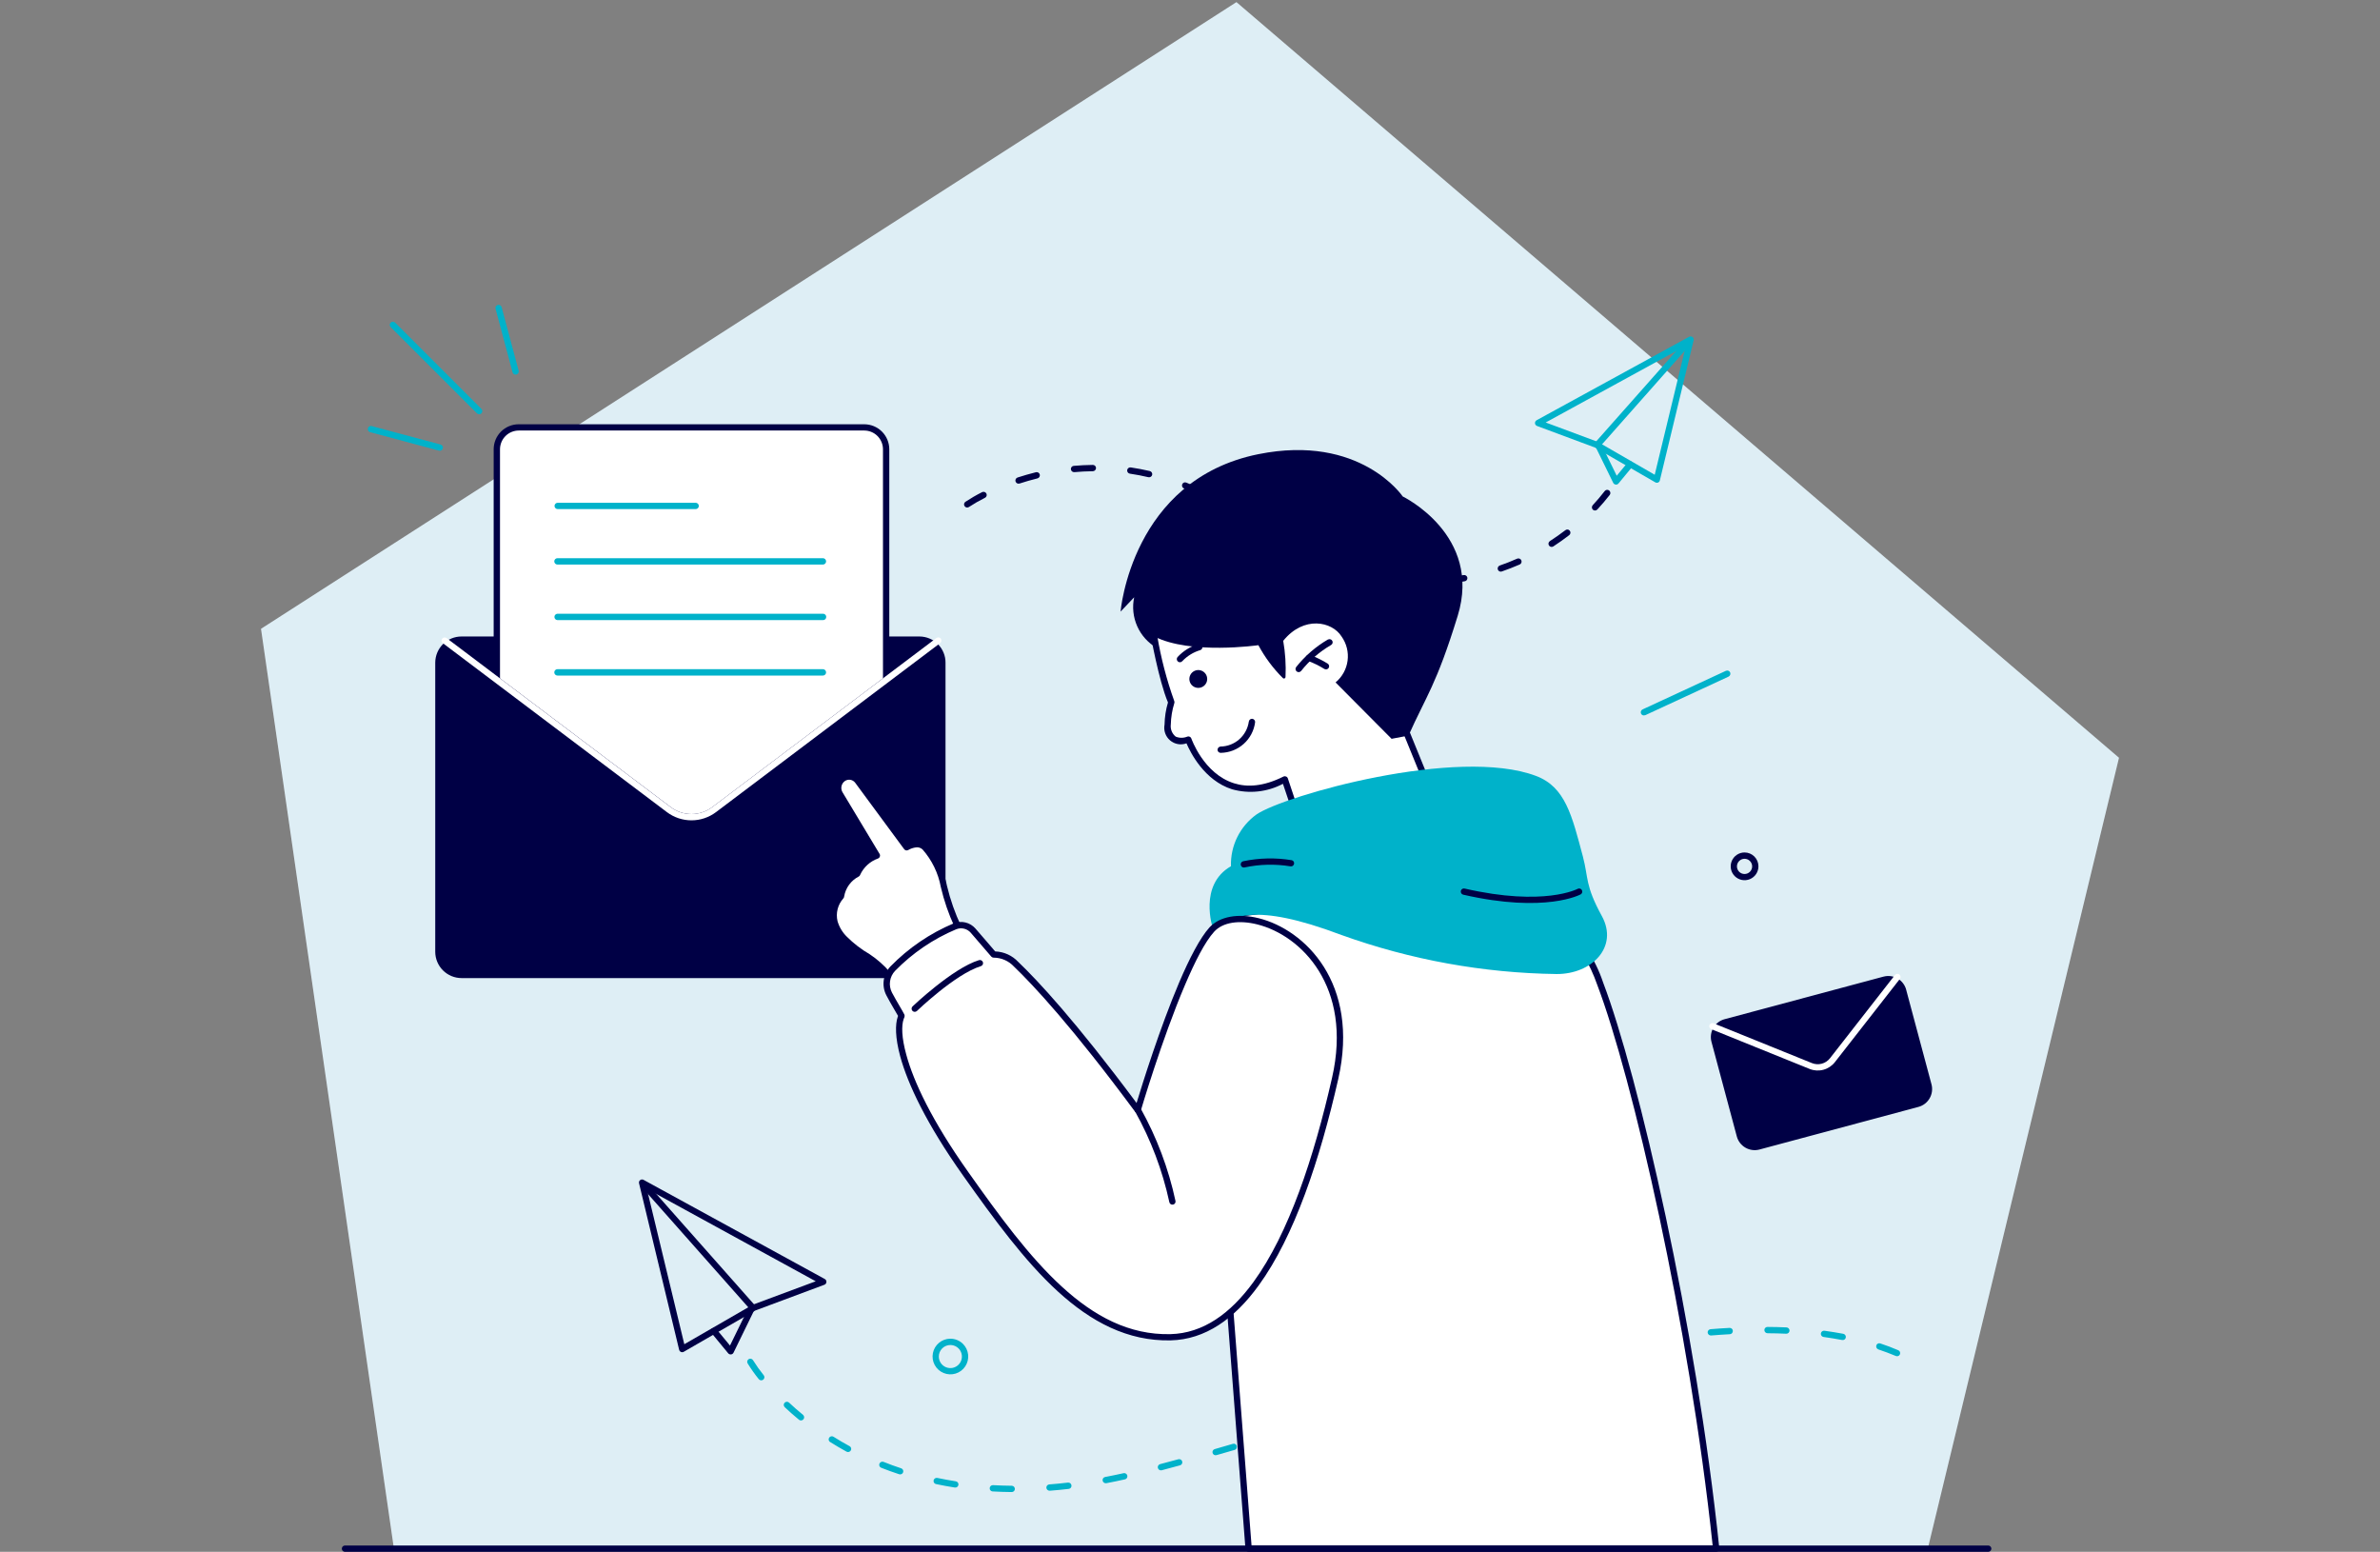 <svg width="339" height="221" viewBox="0 0 339 221" fill="none" xmlns="http://www.w3.org/2000/svg">
<rect x="0" y="0" width="339" height="221" fill="#808080" stroke="none"/>
<g clip-path="url(#clip0_3_4438)">
<path d="M176.116 0.303L37.178 89.552L56.107 220.552H274.587L301.822 107.919L176.116 0.303Z" fill="#F6F5FA"/>
<path opacity="0.1" d="M176.116 0.303L37.178 89.551L56.108 220.551H274.587L301.822 107.918L176.116 0.303Z" fill="#00B2CA"/>
<path fill-rule="evenodd" clip-rule="evenodd" d="M134.678 94.387C134.681 93.898 134.587 93.414 134.403 92.962C134.218 92.509 133.947 92.097 133.603 91.75C133.259 91.402 132.851 91.126 132.4 90.936C131.95 90.747 131.467 90.648 130.978 90.645H65.744C65.253 90.643 64.767 90.738 64.313 90.924C63.859 91.111 63.446 91.385 63.098 91.73C62.749 92.076 62.473 92.487 62.283 92.94C62.094 93.393 61.996 93.878 61.994 94.369V135.552C61.997 136.545 62.393 137.496 63.096 138.198C63.799 138.899 64.751 139.293 65.744 139.294H130.936C131.427 139.295 131.913 139.198 132.366 139.011C132.82 138.824 133.232 138.549 133.579 138.203C133.926 137.856 134.202 137.445 134.39 136.991C134.578 136.538 134.675 136.053 134.676 135.562V94.387H134.678Z" fill="#000045"/>
<path fill-rule="evenodd" clip-rule="evenodd" d="M126.214 63.982C126.214 63.574 126.134 63.17 125.978 62.793C125.822 62.416 125.593 62.073 125.304 61.784C125.016 61.495 124.673 61.266 124.296 61.11C123.919 60.954 123.515 60.873 123.107 60.873H73.884C73.058 60.872 72.266 61.199 71.681 61.782C71.097 62.365 70.768 63.156 70.766 63.982V96.825L95.284 115.314C96.207 116.012 97.333 116.39 98.49 116.39C99.647 116.39 100.773 116.012 101.696 115.314L126.214 96.825V63.982Z" fill="white"/>
<path fill-rule="evenodd" clip-rule="evenodd" d="M126.669 63.983C126.667 63.038 126.291 62.132 125.622 61.465C124.953 60.797 124.047 60.423 123.102 60.423H73.884C73.416 60.422 72.953 60.514 72.521 60.692C72.088 60.87 71.695 61.132 71.364 61.462C71.033 61.792 70.77 62.184 70.59 62.616C70.411 63.047 70.318 63.51 70.317 63.978V96.826C70.316 96.896 70.332 96.965 70.364 97.027C70.396 97.089 70.443 97.142 70.501 97.182C70.501 97.182 87.709 110.175 95.011 115.671C96.011 116.43 97.233 116.841 98.489 116.841C99.745 116.841 100.966 116.43 101.967 115.671C109.267 110.171 126.485 97.182 126.485 97.182C126.543 97.142 126.589 97.089 126.622 97.027C126.654 96.965 126.67 96.896 126.669 96.826V63.983ZM125.769 63.983V96.603C123.931 97.985 108.296 109.784 101.435 114.956C100.586 115.593 99.554 115.937 98.493 115.937C97.433 115.937 96.4 115.593 95.552 114.956L71.218 96.603V63.983C71.22 63.275 71.502 62.597 72.002 62.097C72.502 61.597 73.18 61.315 73.888 61.313H123.107C123.814 61.316 124.49 61.598 124.989 62.098C125.488 62.599 125.768 63.276 125.769 63.983Z" fill="#000045"/>
<path fill-rule="evenodd" clip-rule="evenodd" d="M63.054 91.581C63.054 91.581 86.286 109.103 94.989 115.656C95.997 116.417 97.226 116.828 98.489 116.828C99.752 116.828 100.981 116.417 101.989 115.656C110.678 109.103 133.923 91.581 133.923 91.581C134.015 91.507 134.075 91.4 134.091 91.283C134.106 91.166 134.076 91.047 134.007 90.951C133.935 90.856 133.828 90.793 133.71 90.777C133.592 90.761 133.472 90.792 133.377 90.864C133.377 90.864 110.145 108.388 101.453 114.939C100.599 115.584 99.558 115.933 98.487 115.933C97.417 115.933 96.376 115.584 95.522 114.939C86.83 108.388 63.599 90.864 63.599 90.864C63.504 90.797 63.386 90.77 63.271 90.788C63.156 90.806 63.053 90.868 62.982 90.961C62.912 91.053 62.88 91.169 62.893 91.285C62.906 91.401 62.964 91.507 63.054 91.581Z" fill="white"/>
<path fill-rule="evenodd" clip-rule="evenodd" d="M79.434 72.503H99.089C99.208 72.503 99.323 72.456 99.407 72.371C99.492 72.287 99.539 72.172 99.539 72.053C99.539 71.934 99.492 71.819 99.407 71.735C99.323 71.65 99.208 71.603 99.089 71.603H79.434C79.315 71.603 79.2 71.65 79.116 71.735C79.031 71.819 78.984 71.934 78.984 72.053C78.984 72.172 79.031 72.287 79.116 72.371C79.2 72.456 79.315 72.503 79.434 72.503Z" fill="#00B2CA"/>
<path fill-rule="evenodd" clip-rule="evenodd" d="M79.406 80.403H117.213C117.334 80.403 117.449 80.355 117.534 80.27C117.62 80.185 117.667 80.069 117.667 79.948C117.667 79.828 117.62 79.712 117.534 79.627C117.449 79.542 117.334 79.494 117.213 79.494H79.403C79.282 79.494 79.167 79.542 79.082 79.627C78.996 79.712 78.948 79.828 78.948 79.948C78.948 80.069 78.996 80.185 79.082 80.27C79.167 80.355 79.282 80.403 79.403 80.403" fill="#00B2CA"/>
<path fill-rule="evenodd" clip-rule="evenodd" d="M79.406 88.314H117.213C117.275 88.317 117.336 88.307 117.394 88.286C117.451 88.264 117.504 88.231 117.548 88.189C117.593 88.146 117.628 88.095 117.653 88.039C117.677 87.982 117.689 87.921 117.689 87.859C117.689 87.798 117.677 87.737 117.653 87.68C117.628 87.624 117.593 87.573 117.548 87.53C117.504 87.488 117.451 87.455 117.394 87.433C117.336 87.412 117.275 87.402 117.213 87.405H79.403C79.286 87.41 79.176 87.461 79.095 87.545C79.014 87.63 78.969 87.743 78.969 87.859C78.969 87.977 79.014 88.089 79.095 88.174C79.176 88.258 79.286 88.309 79.403 88.314" fill="#00B2CA"/>
<path fill-rule="evenodd" clip-rule="evenodd" d="M79.406 96.209H117.213C117.333 96.209 117.449 96.161 117.534 96.076C117.619 95.991 117.667 95.875 117.667 95.755C117.667 95.635 117.619 95.519 117.534 95.434C117.449 95.349 117.333 95.301 117.213 95.301H79.403C79.283 95.301 79.167 95.349 79.082 95.434C78.997 95.519 78.949 95.635 78.949 95.755C78.949 95.875 78.997 95.991 79.082 96.076C79.167 96.161 79.283 96.209 79.403 96.209" fill="#00B2CA"/>
<path fill-rule="evenodd" clip-rule="evenodd" d="M128.791 120.862L130.759 124.405C130.816 124.509 130.912 124.586 131.026 124.62C131.141 124.653 131.263 124.64 131.367 124.583C131.472 124.525 131.549 124.429 131.582 124.315C131.616 124.201 131.602 124.078 131.545 123.974L129.578 120.421C129.519 120.318 129.423 120.241 129.309 120.208C129.195 120.175 129.073 120.187 128.968 120.243C128.863 120.303 128.786 120.401 128.754 120.517C128.721 120.633 128.734 120.757 128.792 120.863" fill="#000045"/>
<path fill-rule="evenodd" clip-rule="evenodd" d="M68.571 58.233L56.278 45.945C56.236 45.903 56.187 45.87 56.132 45.848C56.078 45.825 56.02 45.813 55.961 45.813C55.901 45.813 55.843 45.825 55.789 45.848C55.734 45.87 55.685 45.903 55.643 45.945C55.601 45.987 55.568 46.036 55.546 46.091C55.523 46.145 55.511 46.203 55.511 46.263C55.511 46.322 55.523 46.38 55.546 46.434C55.568 46.489 55.601 46.538 55.643 46.58L67.935 58.868C68.019 58.952 68.133 58.999 68.252 58.999C68.372 58.999 68.486 58.952 68.57 58.868C68.654 58.784 68.701 58.67 68.701 58.55C68.701 58.431 68.655 58.317 68.571 58.233Z" fill="#00B2CA"/>
<path fill-rule="evenodd" clip-rule="evenodd" d="M73.878 52.803L71.448 43.733C71.414 43.621 71.338 43.528 71.237 43.471C71.135 43.414 71.015 43.4 70.902 43.43C70.79 43.46 70.693 43.532 70.633 43.632C70.573 43.732 70.555 43.852 70.581 43.965L73.011 53.035C73.045 53.147 73.121 53.24 73.222 53.297C73.324 53.354 73.444 53.368 73.557 53.338C73.669 53.308 73.766 53.236 73.826 53.136C73.886 53.036 73.904 52.916 73.878 52.803Z" fill="#00B2CA"/>
<path fill-rule="evenodd" clip-rule="evenodd" d="M62.734 63.303L52.934 60.677C52.821 60.651 52.701 60.669 52.601 60.729C52.502 60.789 52.429 60.886 52.399 60.998C52.369 61.111 52.383 61.231 52.44 61.333C52.497 61.434 52.59 61.51 52.702 61.544L62.502 64.17C62.559 64.189 62.619 64.196 62.678 64.191C62.738 64.186 62.796 64.169 62.849 64.142C62.902 64.114 62.949 64.076 62.987 64.03C63.026 63.984 63.054 63.931 63.072 63.874C63.089 63.817 63.095 63.757 63.089 63.697C63.083 63.638 63.065 63.58 63.036 63.528C63.007 63.475 62.968 63.429 62.921 63.392C62.874 63.355 62.821 63.327 62.763 63.311L62.734 63.303Z" fill="#00B2CA"/>
<path fill-rule="evenodd" clip-rule="evenodd" d="M197.778 83.051C198.684 83.167 199.59 83.244 200.488 83.292C200.546 83.296 200.604 83.289 200.659 83.271C200.714 83.253 200.765 83.224 200.809 83.186C200.852 83.148 200.888 83.102 200.914 83.05C200.94 82.998 200.956 82.942 200.96 82.884V82.868C200.965 82.749 200.924 82.633 200.844 82.545C200.765 82.457 200.654 82.403 200.535 82.396C199.657 82.357 198.781 82.271 197.884 82.164C197.827 82.155 197.769 82.158 197.713 82.172C197.657 82.186 197.604 82.21 197.557 82.245C197.511 82.279 197.472 82.322 197.442 82.371C197.412 82.421 197.392 82.476 197.384 82.533V82.55C197.371 82.669 197.406 82.789 197.481 82.883C197.556 82.976 197.665 83.037 197.784 83.05M205.939 83.166C206.856 83.066 207.762 82.944 208.639 82.78C208.755 82.761 208.86 82.696 208.929 82.601C208.998 82.505 209.026 82.386 209.007 82.269V82.26C208.984 82.144 208.917 82.041 208.82 81.973C208.723 81.905 208.604 81.877 208.487 81.894C207.62 82.058 206.743 82.183 205.855 82.27C205.737 82.283 205.629 82.341 205.554 82.433C205.479 82.525 205.444 82.643 205.455 82.761C205.472 82.877 205.532 82.983 205.623 83.057C205.714 83.132 205.83 83.168 205.947 83.161M189.847 81.156C190.714 81.464 191.583 81.734 192.447 81.975C192.562 82.003 192.683 81.985 192.785 81.926C192.887 81.867 192.962 81.77 192.995 81.657C193.026 81.543 193.011 81.422 192.953 81.319C192.894 81.217 192.798 81.141 192.684 81.11H192.678C191.841 80.879 190.992 80.61 190.144 80.31C190.032 80.272 189.909 80.281 189.803 80.333C189.696 80.385 189.615 80.477 189.576 80.589C189.556 80.643 189.546 80.701 189.549 80.758C189.551 80.816 189.564 80.873 189.588 80.925C189.612 80.978 189.646 81.025 189.688 81.064C189.73 81.103 189.78 81.134 189.834 81.154H189.845M213.915 81.386C214.782 81.086 215.63 80.75 216.46 80.393C216.57 80.344 216.656 80.254 216.7 80.142C216.743 80.03 216.74 79.906 216.692 79.796C216.643 79.686 216.553 79.6 216.441 79.556C216.329 79.513 216.204 79.516 216.094 79.564C215.294 79.921 214.464 80.248 213.625 80.538C213.569 80.558 213.517 80.588 213.473 80.628C213.429 80.668 213.392 80.716 213.367 80.77C213.341 80.823 213.326 80.882 213.323 80.941C213.32 81 213.328 81.06 213.348 81.116C213.367 81.171 213.397 81.222 213.436 81.265C213.475 81.308 213.522 81.344 213.574 81.369C213.627 81.394 213.684 81.408 213.742 81.412C213.8 81.415 213.858 81.406 213.913 81.387M182.438 77.753C183.238 78.216 184.038 78.64 184.838 79.035C184.889 79.062 184.945 79.079 185.002 79.085C185.059 79.09 185.117 79.084 185.173 79.068C185.228 79.051 185.279 79.023 185.324 78.987C185.368 78.95 185.405 78.905 185.432 78.854L185.438 78.842C185.49 78.735 185.498 78.612 185.46 78.498C185.423 78.385 185.343 78.291 185.238 78.235C184.455 77.849 183.675 77.425 182.886 76.982C182.785 76.921 182.664 76.902 182.549 76.929C182.435 76.957 182.336 77.029 182.274 77.13C182.212 77.231 182.194 77.352 182.221 77.467C182.249 77.582 182.321 77.68 182.422 77.742L182.442 77.753M221.26 77.811C222.032 77.311 222.773 76.78 223.488 76.23C223.54 76.196 223.584 76.152 223.617 76.1C223.651 76.048 223.673 75.989 223.683 75.928C223.693 75.867 223.69 75.805 223.675 75.745C223.659 75.685 223.632 75.629 223.593 75.58C223.555 75.532 223.507 75.492 223.452 75.463C223.398 75.433 223.338 75.416 223.276 75.411C223.215 75.406 223.153 75.415 223.094 75.435C223.036 75.456 222.982 75.488 222.937 75.53C222.243 76.06 221.519 76.571 220.769 77.053C220.667 77.117 220.595 77.219 220.568 77.336C220.541 77.453 220.562 77.576 220.626 77.678C220.689 77.779 220.791 77.852 220.908 77.879C221.025 77.906 221.148 77.885 221.25 77.821L221.259 77.815M175.693 73.275C176.319 73.689 176.946 74.133 177.572 74.596C177.678 74.663 177.772 74.74 177.882 74.808C177.929 74.842 177.983 74.867 178.04 74.88C178.097 74.893 178.156 74.895 178.214 74.886C178.272 74.877 178.327 74.856 178.377 74.825C178.426 74.794 178.469 74.754 178.504 74.707C178.538 74.659 178.562 74.605 178.576 74.548C178.589 74.492 178.591 74.433 178.581 74.375C178.572 74.317 178.551 74.262 178.521 74.212C178.49 74.162 178.449 74.119 178.402 74.085C178.302 74.008 178.209 73.94 178.112 73.863C177.466 73.39 176.824 72.947 176.185 72.533C176.087 72.468 175.966 72.444 175.851 72.468C175.735 72.491 175.633 72.56 175.568 72.658C175.503 72.757 175.479 72.877 175.503 72.993C175.526 73.108 175.595 73.21 175.693 73.275ZM227.515 72.562C228.142 71.887 228.733 71.193 229.288 70.48C229.357 70.385 229.387 70.267 229.371 70.15C229.356 70.033 229.295 69.927 229.203 69.854C229.157 69.818 229.104 69.791 229.047 69.775C228.991 69.759 228.932 69.754 228.873 69.761C228.815 69.768 228.759 69.787 228.708 69.816C228.656 69.844 228.611 69.883 228.575 69.929C228.035 70.623 227.467 71.298 226.86 71.953C226.781 72.042 226.739 72.158 226.744 72.277C226.75 72.396 226.801 72.508 226.888 72.589C226.931 72.628 226.981 72.659 227.036 72.678C227.091 72.698 227.149 72.707 227.207 72.704C227.265 72.702 227.322 72.688 227.375 72.663C227.428 72.638 227.475 72.603 227.514 72.56M138.014 72.203C138.748 71.721 139.511 71.283 140.298 70.892C140.351 70.866 140.398 70.83 140.437 70.786C140.476 70.742 140.506 70.69 140.524 70.634C140.543 70.578 140.55 70.519 140.546 70.46C140.541 70.402 140.525 70.344 140.498 70.292V70.287C140.442 70.182 140.348 70.102 140.235 70.064C140.122 70.027 139.998 70.035 139.891 70.087C139.071 70.499 138.276 70.96 137.51 71.465C137.462 71.497 137.421 71.538 137.389 71.585C137.356 71.633 137.334 71.687 137.322 71.743C137.311 71.799 137.311 71.858 137.322 71.914C137.333 71.971 137.355 72.024 137.387 72.072L137.394 72.082C137.459 72.18 137.559 72.248 137.674 72.272C137.789 72.295 137.908 72.272 138.006 72.208L138.021 72.198M168.627 69.557C169.436 69.875 170.246 70.242 171.066 70.637C171.173 70.685 171.294 70.69 171.404 70.65C171.514 70.61 171.605 70.53 171.656 70.425C171.708 70.32 171.717 70.199 171.682 70.088C171.646 69.976 171.569 69.883 171.466 69.827C170.627 69.427 169.788 69.056 168.966 68.727C168.913 68.705 168.856 68.694 168.798 68.693C168.74 68.693 168.683 68.705 168.63 68.727C168.577 68.749 168.528 68.781 168.487 68.822C168.447 68.862 168.414 68.911 168.392 68.964V68.978C168.348 69.087 168.349 69.209 168.394 69.317C168.44 69.426 168.526 69.511 168.635 69.556M145.22 68.862C146.02 68.602 146.868 68.351 147.774 68.129C147.89 68.099 147.99 68.025 148.051 67.921C148.113 67.819 148.131 67.695 148.102 67.579C148.073 67.464 148 67.366 147.899 67.304C147.798 67.243 147.677 67.224 147.562 67.251C146.627 67.482 145.762 67.742 144.94 68.003C144.884 68.022 144.832 68.051 144.787 68.089C144.741 68.128 144.705 68.175 144.678 68.228C144.651 68.281 144.635 68.338 144.63 68.397C144.626 68.456 144.633 68.516 144.651 68.572C144.669 68.628 144.699 68.681 144.737 68.726C144.776 68.771 144.823 68.808 144.876 68.834C144.929 68.861 144.986 68.877 145.045 68.882C145.104 68.887 145.164 68.88 145.22 68.862ZM160.961 67.461C161.819 67.586 162.686 67.75 163.573 67.961C163.689 67.988 163.811 67.967 163.913 67.904C164.014 67.841 164.086 67.74 164.113 67.624C164.138 67.508 164.116 67.387 164.054 67.286C163.991 67.186 163.892 67.113 163.777 67.084C162.871 66.872 161.977 66.708 161.096 66.573C161.037 66.56 160.977 66.559 160.918 66.569C160.859 66.58 160.802 66.602 160.752 66.635C160.702 66.668 160.659 66.71 160.625 66.76C160.591 66.81 160.568 66.866 160.557 66.925C160.545 66.984 160.546 67.045 160.558 67.103C160.57 67.162 160.594 67.218 160.629 67.267C160.663 67.317 160.707 67.359 160.757 67.391C160.808 67.423 160.865 67.444 160.924 67.454C160.936 67.457 160.949 67.46 160.961 67.461ZM153.012 67.242C153.87 67.165 154.757 67.117 155.672 67.107C155.79 67.102 155.901 67.052 155.984 66.968C156.066 66.884 156.113 66.772 156.116 66.654C156.114 66.535 156.066 66.422 155.981 66.339C155.896 66.256 155.782 66.21 155.663 66.211C154.728 66.221 153.812 66.269 152.935 66.346C152.819 66.356 152.712 66.412 152.637 66.501C152.562 66.59 152.525 66.705 152.535 66.821V66.837C152.548 66.953 152.605 67.06 152.695 67.135C152.785 67.209 152.9 67.246 153.017 67.237" fill="#000045"/>
<path fill-rule="evenodd" clip-rule="evenodd" d="M141.394 212.403C142.271 212.453 143.177 212.481 144.103 212.49C144.161 212.491 144.219 212.481 144.274 212.46C144.328 212.438 144.378 212.407 144.42 212.366C144.462 212.326 144.495 212.278 144.519 212.224C144.542 212.171 144.555 212.113 144.556 212.055V212.048C144.557 211.929 144.511 211.815 144.427 211.73C144.344 211.645 144.231 211.597 144.112 211.595C143.196 211.584 142.312 211.556 141.442 211.508C141.323 211.502 141.207 211.543 141.119 211.622C141.03 211.701 140.976 211.812 140.969 211.931C140.96 212.047 140.997 212.161 141.072 212.249C141.147 212.338 141.254 212.393 141.369 212.403H141.392M149.518 212.303C150.405 212.236 151.301 212.149 152.218 212.043C152.277 212.037 152.335 212.019 152.387 211.991C152.44 211.962 152.486 211.924 152.523 211.877C152.56 211.831 152.588 211.777 152.604 211.72C152.621 211.662 152.625 211.602 152.618 211.543C152.604 211.424 152.544 211.315 152.451 211.24C152.357 211.165 152.237 211.13 152.118 211.143C151.221 211.249 150.334 211.336 149.457 211.403C149.339 211.411 149.229 211.466 149.151 211.555C149.074 211.644 149.034 211.76 149.042 211.878V211.886C149.053 212.004 149.11 212.113 149.2 212.19C149.289 212.267 149.406 212.307 149.524 212.3M133.324 211.355C134.192 211.537 135.088 211.702 136.004 211.847C136.122 211.864 136.241 211.834 136.337 211.763C136.432 211.693 136.496 211.587 136.515 211.47C136.533 211.353 136.504 211.234 136.434 211.138C136.364 211.043 136.259 210.979 136.142 210.961C135.236 210.816 134.368 210.661 133.51 210.478C133.394 210.455 133.273 210.478 133.174 210.543C133.075 210.608 133.005 210.709 132.98 210.825C132.968 210.882 132.967 210.941 132.977 210.999C132.988 211.057 133.009 211.112 133.041 211.161C133.073 211.21 133.114 211.253 133.162 211.286C133.21 211.319 133.265 211.343 133.322 211.355M157.584 211.229C158.452 211.066 159.339 210.882 160.235 210.681C160.349 210.657 160.449 210.589 160.512 210.491C160.576 210.394 160.598 210.275 160.574 210.161V210.15C160.549 210.034 160.479 209.933 160.38 209.868C160.281 209.803 160.16 209.78 160.044 209.803C159.157 210.003 158.28 210.178 157.412 210.343C157.354 210.354 157.299 210.376 157.25 210.408C157.201 210.44 157.159 210.481 157.126 210.529C157.093 210.577 157.069 210.632 157.057 210.689C157.045 210.746 157.044 210.805 157.055 210.863C157.077 210.982 157.145 211.087 157.245 211.155C157.344 211.224 157.465 211.25 157.584 211.229ZM125.514 209.029C126.343 209.358 127.192 209.666 128.078 209.955C128.134 209.973 128.192 209.981 128.251 209.976C128.309 209.972 128.366 209.956 128.419 209.929C128.471 209.903 128.518 209.867 128.556 209.822C128.594 209.778 128.623 209.726 128.641 209.671C128.66 209.615 128.667 209.556 128.663 209.498C128.658 209.439 128.642 209.382 128.616 209.33C128.59 209.278 128.553 209.231 128.509 209.193C128.464 209.154 128.413 209.125 128.357 209.107C127.489 208.819 126.651 208.52 125.851 208.192C125.738 208.15 125.614 208.154 125.504 208.202C125.394 208.251 125.308 208.34 125.263 208.452C125.241 208.506 125.231 208.564 125.231 208.622C125.232 208.68 125.244 208.738 125.267 208.791C125.29 208.845 125.323 208.893 125.365 208.934C125.407 208.974 125.456 209.006 125.51 209.028M165.475 209.386L168.075 208.686C168.131 208.671 168.185 208.645 168.231 208.61C168.278 208.575 168.317 208.531 168.346 208.48C168.376 208.43 168.395 208.374 168.403 208.316C168.411 208.258 168.407 208.199 168.392 208.143V208.138C168.361 208.023 168.286 207.925 168.184 207.866C168.081 207.806 167.959 207.789 167.844 207.819C166.966 208.06 166.099 208.291 165.244 208.513C165.129 208.544 165.031 208.62 164.971 208.723C164.911 208.826 164.895 208.949 164.925 209.064C164.957 209.179 165.032 209.278 165.134 209.339C165.237 209.4 165.36 209.419 165.476 209.391M173.276 207.232C174.126 206.991 174.993 206.74 175.86 206.488C175.975 206.455 176.072 206.378 176.13 206.273C176.188 206.168 176.202 206.045 176.169 205.93C176.136 205.815 176.059 205.718 175.954 205.66C175.849 205.602 175.726 205.588 175.611 205.621C174.742 205.872 173.886 206.121 173.027 206.373C172.915 206.403 172.819 206.476 172.76 206.577C172.702 206.677 172.685 206.797 172.715 206.909V206.921C172.747 207.035 172.823 207.133 172.927 207.191C173.03 207.25 173.152 207.265 173.267 207.233H173.272M118.241 205.362C118.983 205.835 119.764 206.288 120.583 206.741C120.688 206.795 120.81 206.807 120.923 206.773C121.037 206.739 121.132 206.662 121.19 206.559C121.247 206.457 121.261 206.337 121.23 206.225C121.198 206.112 121.124 206.017 121.023 205.959H121.017C120.207 205.517 119.446 205.072 118.717 204.611C118.616 204.549 118.494 204.529 118.379 204.556C118.263 204.583 118.163 204.655 118.1 204.756C118.037 204.854 118.015 204.973 118.04 205.087C118.065 205.201 118.134 205.301 118.232 205.364L118.245 205.372M181.036 204.972C181.884 204.721 182.753 204.46 183.609 204.2C183.724 204.168 183.821 204.091 183.879 203.987C183.938 203.883 183.952 203.76 183.92 203.645C183.883 203.533 183.804 203.44 183.7 203.384C183.596 203.328 183.475 203.314 183.361 203.345C182.494 203.605 181.636 203.857 180.777 204.117C180.666 204.147 180.572 204.219 180.515 204.318C180.457 204.417 180.442 204.535 180.471 204.646L180.477 204.665C180.493 204.722 180.52 204.775 180.556 204.822C180.593 204.868 180.638 204.907 180.69 204.936C180.741 204.965 180.798 204.983 180.857 204.99C180.916 204.997 180.975 204.992 181.032 204.976M188.773 202.676C189.631 202.416 190.49 202.164 191.357 201.904C191.413 201.887 191.466 201.859 191.511 201.822C191.557 201.784 191.594 201.738 191.622 201.686C191.65 201.635 191.667 201.578 191.673 201.519C191.679 201.461 191.673 201.401 191.656 201.345C191.639 201.289 191.611 201.236 191.574 201.191C191.536 201.145 191.49 201.108 191.438 201.08C191.386 201.052 191.33 201.035 191.271 201.029C191.212 201.023 191.153 201.029 191.097 201.046C190.239 201.308 189.371 201.558 188.513 201.818C188.457 201.835 188.404 201.863 188.359 201.9C188.313 201.938 188.275 201.984 188.248 202.036C188.22 202.088 188.203 202.144 188.197 202.203C188.191 202.262 188.197 202.321 188.214 202.377C188.231 202.433 188.259 202.486 188.296 202.531C188.334 202.577 188.38 202.615 188.432 202.642C188.483 202.67 188.54 202.687 188.599 202.693C188.657 202.699 188.717 202.693 188.773 202.676ZM111.773 200.402C112.399 200.989 113.073 201.596 113.816 202.202C113.909 202.273 114.025 202.305 114.141 202.292C114.257 202.279 114.363 202.221 114.437 202.132C114.512 202.042 114.549 201.927 114.541 201.811C114.533 201.695 114.48 201.586 114.394 201.508C113.661 200.908 112.994 200.323 112.394 199.754C112.309 199.672 112.195 199.628 112.078 199.63C111.96 199.632 111.848 199.68 111.766 199.765L111.758 199.774C111.718 199.815 111.687 199.863 111.665 199.916C111.644 199.969 111.633 200.025 111.634 200.082C111.634 200.139 111.646 200.196 111.668 200.248C111.691 200.301 111.723 200.348 111.764 200.388L111.777 200.4M196.527 200.389L199.111 199.637C199.168 199.621 199.22 199.594 199.267 199.558C199.313 199.522 199.351 199.477 199.38 199.426C199.409 199.375 199.427 199.318 199.434 199.26C199.441 199.202 199.437 199.143 199.421 199.086C199.405 199.029 199.378 198.977 199.342 198.93C199.306 198.884 199.261 198.846 199.21 198.817C199.159 198.788 199.102 198.77 199.044 198.763C198.986 198.756 198.927 198.76 198.87 198.776H198.86C197.993 199.027 197.135 199.268 196.278 199.52C196.164 199.555 196.068 199.632 196.01 199.737C195.952 199.841 195.937 199.964 195.968 200.079C195.984 200.136 196.012 200.189 196.049 200.235C196.086 200.282 196.131 200.32 196.183 200.349C196.235 200.377 196.292 200.396 196.351 200.402C196.41 200.409 196.469 200.404 196.526 200.387M204.286 198.169C205.153 197.928 206.012 197.696 206.879 197.456C206.993 197.426 207.091 197.353 207.151 197.251C207.211 197.149 207.228 197.027 207.199 196.913C207.166 196.799 207.091 196.702 206.988 196.642C206.885 196.583 206.763 196.566 206.648 196.594L204.048 197.318C203.936 197.346 203.84 197.418 203.781 197.517C203.722 197.616 203.704 197.734 203.732 197.846L203.738 197.866C203.753 197.922 203.779 197.974 203.814 198.02C203.85 198.066 203.894 198.105 203.944 198.134C203.994 198.163 204.05 198.181 204.107 198.189C204.165 198.196 204.223 198.192 204.279 198.177H204.289M106.489 194.167C106.971 194.949 107.502 195.7 108.079 196.415C108.155 196.507 108.264 196.566 108.383 196.579C108.502 196.591 108.621 196.557 108.715 196.482C108.761 196.446 108.798 196.401 108.826 196.349C108.855 196.298 108.872 196.242 108.879 196.184C108.885 196.126 108.88 196.068 108.863 196.012C108.847 195.956 108.82 195.903 108.783 195.858C108.233 195.175 107.725 194.46 107.26 193.716C107.2 193.614 107.102 193.54 106.987 193.51C106.872 193.48 106.75 193.497 106.648 193.557C106.546 193.617 106.472 193.715 106.442 193.83C106.412 193.945 106.429 194.067 106.489 194.169M212.089 196.087L214.689 195.424C214.804 195.396 214.903 195.324 214.964 195.223C215.026 195.123 215.045 195.002 215.017 194.887C214.987 194.771 214.913 194.672 214.81 194.61C214.708 194.549 214.585 194.53 214.469 194.558C213.602 194.771 212.732 194.993 211.857 195.224C211.743 195.253 211.645 195.325 211.585 195.426C211.524 195.526 211.506 195.647 211.534 195.761V195.775C211.566 195.889 211.642 195.985 211.744 196.044C211.846 196.104 211.967 196.121 212.082 196.092M219.897 194.169L222.52 193.569C222.577 193.558 222.632 193.535 222.68 193.502C222.729 193.47 222.77 193.428 222.803 193.379C222.835 193.331 222.858 193.276 222.869 193.219C222.88 193.161 222.88 193.102 222.868 193.045V193.038C222.84 192.921 222.769 192.82 222.668 192.755C222.567 192.691 222.445 192.668 222.328 192.691C221.461 192.884 220.583 193.091 219.696 193.291C219.58 193.318 219.479 193.389 219.416 193.49C219.352 193.591 219.331 193.713 219.358 193.829C219.385 193.945 219.456 194.046 219.557 194.109C219.658 194.173 219.78 194.194 219.896 194.167M267.534 192.173C268.384 192.453 269.212 192.773 270.023 193.107C270.076 193.132 270.133 193.146 270.192 193.148C270.25 193.151 270.308 193.142 270.363 193.122C270.418 193.102 270.469 193.071 270.512 193.032C270.555 192.992 270.59 192.945 270.614 192.892C270.639 192.839 270.653 192.781 270.656 192.723C270.658 192.664 270.649 192.606 270.629 192.551C270.609 192.496 270.579 192.446 270.539 192.403C270.5 192.36 270.452 192.325 270.399 192.3L270.37 192.288C269.551 191.932 268.692 191.614 267.825 191.325C267.77 191.305 267.712 191.297 267.654 191.299C267.596 191.302 267.54 191.316 267.487 191.341C267.435 191.366 267.387 191.401 267.349 191.444C267.31 191.487 267.279 191.537 267.26 191.592V191.605C267.224 191.718 267.233 191.84 267.285 191.946C267.338 192.051 267.429 192.133 267.54 192.173M227.788 192.481C228.675 192.308 229.55 192.145 230.428 191.989C230.546 191.969 230.65 191.902 230.719 191.805C230.788 191.707 230.815 191.586 230.794 191.469C230.774 191.351 230.708 191.246 230.61 191.177C230.513 191.109 230.392 191.082 230.274 191.102C229.387 191.267 228.509 191.431 227.623 191.602C227.566 191.612 227.511 191.632 227.463 191.663C227.414 191.694 227.371 191.734 227.338 191.781C227.304 191.828 227.28 191.881 227.268 191.937C227.255 191.994 227.253 192.052 227.263 192.109V192.122C227.286 192.238 227.354 192.34 227.451 192.406C227.549 192.473 227.669 192.498 227.785 192.477M235.728 191.118C236.628 190.984 237.512 190.869 238.388 190.752C238.446 190.744 238.502 190.726 238.553 190.696C238.604 190.667 238.649 190.628 238.685 190.581C238.721 190.535 238.747 190.482 238.762 190.425C238.778 190.368 238.782 190.309 238.774 190.251C238.766 190.193 238.747 190.137 238.718 190.086C238.689 190.035 238.65 189.99 238.603 189.954C238.557 189.918 238.504 189.892 238.447 189.877C238.39 189.861 238.331 189.857 238.273 189.865C237.386 189.971 236.498 190.097 235.602 190.231C235.544 190.238 235.488 190.257 235.437 190.286C235.386 190.316 235.341 190.354 235.305 190.401C235.269 190.447 235.243 190.5 235.228 190.557C235.212 190.614 235.208 190.673 235.216 190.731C235.233 190.85 235.296 190.957 235.392 191.03C235.488 191.102 235.609 191.134 235.728 191.117M259.749 190.404C260.649 190.53 261.524 190.675 262.391 190.838C262.448 190.849 262.507 190.848 262.565 190.836C262.622 190.824 262.676 190.801 262.725 190.768C262.773 190.735 262.814 190.693 262.846 190.644C262.878 190.595 262.9 190.54 262.911 190.483C262.932 190.365 262.907 190.244 262.84 190.145C262.773 190.046 262.67 189.976 262.553 189.952C261.677 189.789 260.78 189.644 259.874 189.518C259.815 189.509 259.755 189.511 259.698 189.526C259.64 189.54 259.586 189.565 259.538 189.6C259.49 189.636 259.45 189.68 259.42 189.731C259.389 189.782 259.369 189.839 259.361 189.898C259.353 189.956 259.356 190.016 259.371 190.074C259.386 190.131 259.412 190.185 259.448 190.232C259.484 190.28 259.529 190.319 259.581 190.349C259.632 190.378 259.689 190.398 259.748 190.405M243.728 190.193C244.628 190.117 245.521 190.059 246.396 190.011C246.515 190.005 246.627 189.951 246.706 189.862C246.786 189.774 246.827 189.657 246.821 189.538C246.819 189.48 246.806 189.423 246.782 189.371C246.758 189.318 246.724 189.27 246.682 189.231C246.64 189.191 246.591 189.161 246.536 189.14C246.482 189.12 246.425 189.11 246.367 189.112H246.348C245.461 189.162 244.555 189.218 243.648 189.296C243.529 189.305 243.419 189.361 243.342 189.451C243.264 189.541 243.225 189.658 243.234 189.777C243.245 189.897 243.303 190.007 243.395 190.085C243.487 190.162 243.606 190.2 243.726 190.191M251.755 189.875C252.655 189.875 253.548 189.903 254.426 189.942C254.545 189.947 254.662 189.904 254.75 189.823C254.837 189.742 254.89 189.63 254.895 189.511C254.899 189.391 254.857 189.275 254.776 189.187C254.695 189.099 254.582 189.047 254.463 189.042C253.576 189.003 252.67 188.975 251.756 188.975C251.698 188.974 251.641 188.985 251.588 189.006C251.534 189.027 251.486 189.059 251.445 189.099C251.403 189.139 251.37 189.187 251.348 189.24C251.325 189.293 251.313 189.35 251.312 189.407V189.419C251.311 189.538 251.358 189.652 251.441 189.737C251.524 189.822 251.637 189.87 251.756 189.872" fill="#00B2CA"/>
<path fill-rule="evenodd" clip-rule="evenodd" d="M135.363 190.65C134.776 190.652 134.207 190.857 133.754 191.231C133.302 191.605 132.992 192.125 132.88 192.701C132.767 193.277 132.857 193.875 133.135 194.392C133.414 194.909 133.863 195.314 134.406 195.537C134.949 195.761 135.553 195.789 136.114 195.617C136.676 195.445 137.161 195.084 137.486 194.595C137.811 194.106 137.956 193.519 137.898 192.935C137.839 192.35 137.579 191.804 137.163 191.39C136.926 191.154 136.646 190.968 136.337 190.841C136.028 190.714 135.697 190.649 135.363 190.65ZM135.363 191.55C135.688 191.549 136.006 191.645 136.276 191.825C136.547 192.005 136.758 192.261 136.883 192.561C137.008 192.861 137.042 193.191 136.979 193.51C136.917 193.829 136.761 194.122 136.532 194.352C136.302 194.582 136.01 194.74 135.691 194.804C135.373 194.868 135.042 194.836 134.742 194.712C134.441 194.589 134.184 194.379 134.003 194.109C133.822 193.839 133.725 193.522 133.724 193.197V193.189C133.724 192.755 133.897 192.338 134.205 192.031C134.512 191.723 134.928 191.551 135.363 191.55Z" fill="#00B2CA"/>
<path fill-rule="evenodd" clip-rule="evenodd" d="M248.492 121.403C248.101 121.403 247.719 121.519 247.394 121.735C247.069 121.952 246.816 122.261 246.666 122.622C246.516 122.983 246.477 123.38 246.553 123.764C246.629 124.147 246.817 124.499 247.093 124.776C247.369 125.052 247.721 125.24 248.105 125.317C248.488 125.393 248.885 125.354 249.246 125.205C249.607 125.056 249.916 124.802 250.133 124.478C250.351 124.153 250.467 123.771 250.467 123.38C250.467 123.121 250.416 122.864 250.317 122.624C250.218 122.384 250.073 122.167 249.889 121.983C249.706 121.8 249.488 121.654 249.249 121.555C249.009 121.455 248.752 121.404 248.493 121.404L248.492 121.403ZM248.492 122.303C248.779 122.304 249.054 122.419 249.257 122.623C249.459 122.826 249.573 123.102 249.572 123.389C249.571 123.676 249.457 123.951 249.254 124.154C249.051 124.357 248.775 124.471 248.488 124.471C248.201 124.471 247.925 124.357 247.722 124.154C247.519 123.951 247.405 123.676 247.404 123.389C247.403 123.102 247.517 122.826 247.719 122.623C247.922 122.419 248.197 122.304 248.484 122.303H248.492Z" fill="#000045"/>
<path fill-rule="evenodd" clip-rule="evenodd" d="M234.337 101.859L246.214 96.359C246.32 96.306 246.403 96.214 246.444 96.103C246.485 95.991 246.482 95.868 246.435 95.759C246.411 95.705 246.377 95.657 246.334 95.617C246.292 95.576 246.242 95.544 246.187 95.523C246.132 95.502 246.074 95.493 246.015 95.494C245.956 95.496 245.899 95.509 245.845 95.533H245.835L233.96 101.033C233.907 101.058 233.859 101.093 233.82 101.136C233.78 101.179 233.75 101.23 233.73 101.285C233.71 101.34 233.701 101.399 233.703 101.457C233.706 101.516 233.72 101.573 233.745 101.626V101.633C233.793 101.738 233.881 101.82 233.989 101.861C234.097 101.901 234.217 101.897 234.322 101.85H234.332" fill="#00B2CA"/>
<path fill-rule="evenodd" clip-rule="evenodd" d="M91.671 168.031C91.596 167.988 91.51 167.968 91.423 167.974C91.337 167.979 91.254 168.01 91.185 168.063C91.116 168.115 91.064 168.187 91.036 168.269C91.008 168.351 91.004 168.439 91.026 168.523L96.737 192.238C96.754 192.305 96.787 192.366 96.832 192.418C96.876 192.47 96.933 192.511 96.996 192.538C97.06 192.567 97.129 192.579 97.199 192.575C97.269 192.571 97.336 192.55 97.396 192.514L107.587 186.635L117.426 182.967C117.506 182.937 117.575 182.885 117.626 182.816C117.677 182.748 117.706 182.666 117.711 182.581C117.718 182.496 117.701 182.41 117.661 182.334C117.621 182.258 117.56 182.196 117.485 182.154L91.671 168.031ZM92.132 169.303C92.132 169.303 111.802 180.07 116.19 182.474L107.238 185.803C107.214 185.811 107.191 185.823 107.171 185.838L97.471 191.438L92.132 169.303Z" fill="#000045"/>
<path fill-rule="evenodd" clip-rule="evenodd" d="M241.236 48.465C241.257 48.381 241.254 48.292 241.225 48.21C241.197 48.128 241.145 48.056 241.076 48.002C241.007 47.949 240.924 47.917 240.838 47.911C240.751 47.904 240.664 47.923 240.588 47.965L218.869 59.849C218.795 59.893 218.735 59.957 218.694 60.032C218.653 60.108 218.634 60.193 218.637 60.279C218.645 60.365 218.678 60.448 218.731 60.516C218.784 60.585 218.856 60.637 218.937 60.667L227.207 63.745L235.772 68.69C235.832 68.725 235.899 68.746 235.969 68.751C236.038 68.756 236.108 68.745 236.172 68.718C236.236 68.69 236.292 68.648 236.337 68.594C236.381 68.54 236.411 68.476 236.426 68.408L241.236 48.465ZM240.13 49.24L235.693 67.612L227.62 62.949C227.598 62.933 227.574 62.921 227.548 62.914L220.165 60.167L240.13 49.24Z" fill="#00B2CA"/>
<path fill-rule="evenodd" clip-rule="evenodd" d="M107.504 185.874L92.178 168.567C92.14 168.523 92.094 168.487 92.043 168.461C91.991 168.434 91.935 168.419 91.877 168.414C91.819 168.41 91.761 168.417 91.706 168.435C91.651 168.453 91.6 168.481 91.556 168.519H91.55C91.46 168.598 91.406 168.71 91.398 168.829C91.39 168.948 91.43 169.066 91.508 169.156L106.832 186.463C106.87 186.507 106.917 186.542 106.968 186.568C107.02 186.593 107.077 186.608 107.135 186.612C107.192 186.616 107.25 186.608 107.305 186.589C107.36 186.571 107.411 186.541 107.454 186.503H107.46C107.549 186.43 107.605 186.324 107.616 186.21C107.626 186.095 107.591 185.981 107.518 185.892L107.502 185.874" fill="#000045"/>
<path fill-rule="evenodd" clip-rule="evenodd" d="M227.922 63.582L240.807 49.021C240.886 48.932 240.927 48.816 240.921 48.698C240.915 48.579 240.862 48.468 240.774 48.388C240.684 48.311 240.567 48.272 240.448 48.28C240.329 48.287 240.218 48.341 240.139 48.43L227.239 62.991C227.16 63.081 227.121 63.198 227.129 63.317C227.137 63.436 227.191 63.547 227.281 63.625C227.371 63.703 227.488 63.743 227.607 63.735C227.726 63.727 227.836 63.673 227.915 63.583" fill="#00B2CA"/>
<path fill-rule="evenodd" clip-rule="evenodd" d="M106.6 186.268L103.978 191.627L102.035 189.275C101.958 189.183 101.849 189.125 101.731 189.113C101.612 189.1 101.493 189.134 101.399 189.208C101.353 189.246 101.315 189.292 101.288 189.344C101.26 189.396 101.243 189.454 101.237 189.513C101.232 189.571 101.238 189.631 101.255 189.687C101.273 189.744 101.301 189.797 101.339 189.842L103.725 192.732C103.774 192.789 103.836 192.833 103.905 192.861C103.975 192.888 104.05 192.898 104.125 192.89C104.199 192.882 104.271 192.856 104.332 192.814C104.394 192.771 104.443 192.714 104.477 192.647L107.399 186.66C107.451 186.555 107.459 186.433 107.421 186.322C107.384 186.211 107.304 186.119 107.199 186.066C107.093 186.014 106.97 186.006 106.858 186.043C106.746 186.081 106.653 186.161 106.599 186.266" fill="#000045"/>
<path fill-rule="evenodd" clip-rule="evenodd" d="M227.317 63.737L229.782 68.767C229.817 68.834 229.867 68.891 229.928 68.933C229.99 68.976 230.061 69.004 230.135 69.013C230.21 69.023 230.286 69.013 230.356 68.984C230.426 68.956 230.488 68.91 230.535 68.851L232.542 66.421C232.617 66.33 232.652 66.213 232.641 66.095C232.629 65.978 232.571 65.87 232.48 65.795C232.436 65.757 232.385 65.729 232.331 65.711C232.276 65.693 232.218 65.686 232.161 65.691C232.103 65.695 232.047 65.711 231.996 65.737C231.944 65.763 231.899 65.799 231.861 65.843L231.854 65.851L230.282 67.751L228.127 63.351C228.103 63.296 228.069 63.246 228.026 63.205C227.983 63.163 227.932 63.13 227.876 63.108C227.82 63.087 227.76 63.076 227.701 63.078C227.641 63.08 227.582 63.093 227.527 63.118C227.472 63.142 227.423 63.178 227.382 63.222C227.342 63.266 227.31 63.317 227.289 63.373C227.269 63.43 227.259 63.489 227.262 63.549C227.265 63.609 227.279 63.668 227.305 63.722L227.316 63.745" fill="#00B2CA"/>
<path fill-rule="evenodd" clip-rule="evenodd" d="M271.511 140.948C271.422 140.614 271.268 140.301 271.057 140.027C270.847 139.753 270.585 139.522 270.286 139.35C269.986 139.177 269.656 139.064 269.314 139.019C268.971 138.974 268.623 138.997 268.289 139.086H268.278L245.64 145.151C245.306 145.24 244.993 145.395 244.719 145.605C244.444 145.815 244.214 146.078 244.041 146.377C243.868 146.677 243.756 147.007 243.711 147.35C243.666 147.693 243.688 148.041 243.778 148.375L247.387 161.847C247.569 162.521 248.01 163.096 248.615 163.445C249.22 163.794 249.938 163.889 250.613 163.709C255.894 162.293 267.974 159.057 273.251 157.641C273.585 157.552 273.898 157.398 274.172 157.188C274.447 156.977 274.677 156.715 274.85 156.416C275.023 156.117 275.136 155.786 275.181 155.444C275.227 155.101 275.204 154.753 275.115 154.419C274.166 150.873 272.455 144.491 271.506 140.944" fill="#000045"/>
<path fill-rule="evenodd" clip-rule="evenodd" d="M243.736 146.564C243.736 146.564 253.551 150.535 257.744 152.228C258.37 152.483 259.062 152.526 259.715 152.351C260.368 152.176 260.945 151.793 261.36 151.259C264.135 147.708 270.616 139.406 270.616 139.406C270.689 139.313 270.721 139.196 270.707 139.079C270.693 138.962 270.633 138.856 270.541 138.783C270.447 138.71 270.327 138.677 270.209 138.692C270.091 138.706 269.982 138.766 269.908 138.859L260.658 150.71C260.362 151.09 259.951 151.362 259.486 151.487C259.021 151.611 258.529 151.58 258.083 151.399L244.078 145.734C243.968 145.69 243.845 145.692 243.736 145.738C243.627 145.784 243.54 145.872 243.495 145.981C243.473 146.035 243.461 146.093 243.461 146.151C243.462 146.21 243.473 146.268 243.496 146.322C243.518 146.376 243.551 146.425 243.592 146.466C243.634 146.507 243.683 146.54 243.737 146.562H243.742" fill="white"/>
<path fill-rule="evenodd" clip-rule="evenodd" d="M164.31 90.168C164.31 90.168 165.494 96.983 166.835 100.01C166.835 100.01 164.648 106.71 169.263 105.321C169.263 105.321 173.011 116.001 183.006 110.999L184.775 116.281L203.819 112.881L199.564 102.441L189.936 85.483L164.31 90.168Z" fill="white"/>
<path fill-rule="evenodd" clip-rule="evenodd" d="M164.221 89.725C164.105 89.749 164.003 89.816 163.937 89.913C163.87 90.01 163.843 90.13 163.863 90.246C163.863 90.246 165.036 96.907 166.363 100.04C166.058 101.064 165.894 102.124 165.875 103.192C165.795 103.602 165.825 104.026 165.963 104.421C166.1 104.816 166.34 105.167 166.658 105.439C166.976 105.71 167.36 105.893 167.771 105.967C168.182 106.041 168.606 106.005 168.999 105.862C169.537 107.125 171.535 111.162 175.499 112.407C177.923 113.085 180.515 112.805 182.739 111.626L184.35 116.426C184.384 116.528 184.455 116.615 184.548 116.67C184.641 116.725 184.751 116.745 184.857 116.726L203.901 113.314C203.967 113.304 204.031 113.278 204.086 113.24C204.141 113.201 204.187 113.151 204.22 113.092C204.25 113.033 204.267 112.968 204.271 112.901C204.274 112.835 204.264 112.768 204.24 112.706L199.983 102.266C199.972 102.251 199.962 102.235 199.955 102.218L190.328 85.262C190.282 85.182 190.212 85.117 190.129 85.078C190.045 85.038 189.951 85.025 189.86 85.04L164.221 89.725ZM164.828 90.525L189.707 85.985C189.707 85.985 198.746 101.919 199.156 102.633L203.192 112.533L185.078 115.771L183.437 110.855C183.416 110.794 183.383 110.738 183.338 110.691C183.293 110.645 183.239 110.608 183.179 110.585C183.12 110.56 183.057 110.549 182.993 110.55C182.93 110.552 182.867 110.567 182.81 110.595C179.946 112.031 177.618 112.137 175.769 111.549C171.433 110.19 169.693 105.177 169.693 105.177C169.656 105.066 169.576 104.975 169.472 104.923C169.368 104.87 169.247 104.862 169.136 104.898C168.872 105.01 168.588 105.068 168.301 105.07C168.015 105.072 167.73 105.017 167.465 104.908C167.21 104.705 167.012 104.439 166.889 104.137C166.767 103.835 166.724 103.506 166.765 103.183C166.79 102.152 166.958 101.13 167.265 100.146C167.3 100.042 167.296 99.929 167.254 99.828C166.17 96.806 165.358 93.694 164.828 90.528" fill="#000045"/>
<path fill-rule="evenodd" clip-rule="evenodd" d="M189.154 91.069C187.414 92.083 185.879 93.413 184.628 94.991C184.553 95.084 184.519 95.203 184.531 95.321C184.544 95.439 184.604 95.548 184.696 95.623C184.789 95.697 184.908 95.732 185.026 95.719C185.145 95.706 185.253 95.647 185.328 95.554C186.503 94.07 187.946 92.819 189.581 91.866C189.685 91.811 189.764 91.717 189.799 91.605C189.835 91.493 189.825 91.371 189.771 91.266C189.715 91.16 189.619 91.081 189.505 91.045C189.39 91.01 189.266 91.021 189.16 91.076" fill="#000045"/>
<path fill-rule="evenodd" clip-rule="evenodd" d="M189.105 94.503C188.307 94.012 187.465 93.599 186.588 93.269C186.532 93.25 186.473 93.243 186.415 93.247C186.356 93.251 186.299 93.267 186.246 93.293C186.193 93.32 186.147 93.356 186.108 93.401C186.07 93.445 186.04 93.497 186.022 93.553V93.559C185.987 93.673 185.998 93.796 186.053 93.902C186.107 94.007 186.202 94.087 186.315 94.124C187.123 94.428 187.899 94.811 188.632 95.267C188.682 95.298 188.738 95.319 188.796 95.329C188.854 95.338 188.914 95.337 188.971 95.323C189.029 95.31 189.083 95.285 189.131 95.251C189.179 95.217 189.22 95.173 189.251 95.123C189.282 95.073 189.303 95.017 189.313 94.959C189.322 94.901 189.321 94.841 189.307 94.784C189.294 94.726 189.269 94.672 189.235 94.624C189.201 94.576 189.157 94.535 189.107 94.504" fill="#000045"/>
<path fill-rule="evenodd" clip-rule="evenodd" d="M182.778 91.267C183.075 92.969 183.185 94.698 183.105 96.424C183.102 96.465 183.087 96.504 183.064 96.538C183.04 96.572 183.008 96.599 182.971 96.617C182.933 96.635 182.89 96.64 182.849 96.633C182.808 96.626 182.769 96.607 182.739 96.578C181.345 95.196 180.166 93.614 179.239 91.884C179.239 91.884 169.56 93.272 164.431 90.65L164.76 92.27C163.532 91.562 162.559 90.482 161.982 89.187C161.405 87.892 161.254 86.447 161.549 85.06L159.611 87.103C159.611 87.103 161.153 68.325 179.238 64.681C193.778 61.761 199.799 70.703 199.799 70.703C199.799 70.703 211.178 76.192 207.625 87.721C204.579 97.602 203.144 99.105 200.625 104.754L198.214 105.217L190.235 97.187C191.176 96.406 191.787 95.299 191.946 94.087C192.105 92.875 191.799 91.647 191.091 90.651C189.751 88.501 185.702 87.634 182.773 91.268" fill="#000045"/>
<path fill-rule="evenodd" clip-rule="evenodd" d="M168.411 94.151C169.112 93.413 169.995 92.873 170.971 92.584C171.083 92.545 171.176 92.464 171.229 92.357C171.281 92.251 171.29 92.128 171.253 92.015C171.235 91.96 171.206 91.909 171.168 91.864C171.13 91.82 171.083 91.784 171.031 91.758C170.979 91.732 170.923 91.716 170.865 91.712C170.807 91.707 170.748 91.715 170.693 91.733H170.685C169.547 92.071 168.521 92.711 167.717 93.585C167.642 93.678 167.608 93.797 167.621 93.916C167.634 94.035 167.693 94.144 167.786 94.219C167.832 94.255 167.884 94.282 167.94 94.299C167.996 94.315 168.054 94.32 168.112 94.313C168.17 94.307 168.226 94.289 168.278 94.261C168.329 94.233 168.374 94.195 168.41 94.149" fill="#000045"/>
<path fill-rule="evenodd" clip-rule="evenodd" d="M177.878 102.762C177.742 103.739 177.259 104.636 176.519 105.288C175.779 105.941 174.829 106.306 173.842 106.319C173.726 106.332 173.619 106.387 173.541 106.474C173.463 106.561 173.42 106.674 173.421 106.791C173.425 106.907 173.475 107.017 173.56 107.097C173.646 107.176 173.759 107.219 173.875 107.215H173.9C175.099 107.195 176.251 106.744 177.145 105.946C178.04 105.147 178.617 104.054 178.773 102.865C178.784 102.746 178.749 102.627 178.674 102.534C178.599 102.441 178.491 102.38 178.373 102.365C178.255 102.354 178.137 102.389 178.045 102.464C177.953 102.539 177.894 102.647 177.881 102.765" fill="#000045"/>
<path d="M170.85 97.956C171.141 97.916 171.41 97.777 171.61 97.561C171.81 97.346 171.929 97.068 171.947 96.774C171.965 96.481 171.881 96.19 171.709 95.952C171.537 95.714 171.287 95.543 171.003 95.468C170.718 95.393 170.417 95.419 170.149 95.541C169.882 95.663 169.666 95.875 169.537 96.139C169.408 96.403 169.374 96.704 169.442 96.99C169.51 97.276 169.675 97.53 169.909 97.708C170.042 97.809 170.193 97.883 170.355 97.926C170.516 97.968 170.685 97.978 170.85 97.956Z" fill="#000045"/>
<path fill-rule="evenodd" clip-rule="evenodd" d="M177.852 220.556L173.098 159.103V130.562L204.764 126.321L224.891 134.833C228.526 135.199 240.306 180.88 244.44 220.556H177.852Z" fill="white"/>
<path fill-rule="evenodd" clip-rule="evenodd" d="M177.399 220.586C177.41 220.699 177.463 220.803 177.546 220.88C177.63 220.956 177.739 220.999 177.852 221H244.441C244.504 221.001 244.567 220.989 244.625 220.964C244.683 220.939 244.735 220.902 244.778 220.856C244.821 220.809 244.853 220.754 244.873 220.694C244.893 220.634 244.9 220.571 244.894 220.508C241.58 188.718 233.355 153.089 228.343 139.922C227.774 138.212 226.976 136.587 225.971 135.092C225.742 134.758 225.405 134.513 225.017 134.398L204.937 125.905C204.864 125.876 204.785 125.866 204.707 125.876L173.041 130.117C172.932 130.131 172.832 130.183 172.758 130.265C172.685 130.346 172.643 130.451 172.641 130.561V159.095C172.641 159.105 172.645 159.115 172.652 159.123L177.399 220.586ZM178.266 220.103C177.852 214.792 173.629 160.185 173.551 159.077V130.957C177.032 130.485 202.722 127.044 204.708 126.784C206.316 127.468 224.708 135.238 224.708 135.238C224.751 135.255 224.796 135.268 224.842 135.275C224.925 135.302 224.998 135.353 225.054 135.42C225.236 135.597 225.398 135.794 225.535 136.008C226.328 137.351 226.986 138.77 227.501 140.242C232.476 153.303 240.601 188.535 243.945 220.104L178.266 220.103Z" fill="#000045"/>
<path fill-rule="evenodd" clip-rule="evenodd" d="M175.335 123.361C175.29 121.925 175.599 120.499 176.237 119.211C176.875 117.923 177.82 116.812 178.99 115.977C182.99 113.268 207.639 106.299 218.781 110.502C222.954 112.073 223.899 116.112 225.462 121.983C226.281 125.077 225.75 126.051 228.162 130.456C230.574 134.861 226.736 138.737 221.722 138.717C211.266 138.575 200.907 136.696 191.068 133.155C178.315 128.345 175.588 130.697 172.744 132.162C172.744 132.162 170.672 126.031 175.337 123.362" fill="#00B2CA"/>
<path fill-rule="evenodd" clip-rule="evenodd" d="M177.262 123.539C179.408 123.078 181.622 123.023 183.789 123.377C183.903 123.402 184.023 123.382 184.122 123.319C184.221 123.256 184.292 123.157 184.318 123.043C184.348 122.931 184.332 122.813 184.274 122.713C184.216 122.613 184.121 122.54 184.01 122.51L183.982 122.504C181.687 122.126 179.343 122.177 177.067 122.655C176.952 122.683 176.853 122.756 176.79 122.857C176.728 122.957 176.707 123.078 176.733 123.194C176.756 123.309 176.824 123.41 176.921 123.475C177.019 123.54 177.138 123.564 177.253 123.541H177.262" fill="#000045"/>
<path fill-rule="evenodd" clip-rule="evenodd" d="M224.733 126.577C224.733 126.577 219.983 129.151 208.618 126.544C208.562 126.53 208.505 126.526 208.448 126.534C208.391 126.542 208.336 126.561 208.287 126.59C208.237 126.619 208.194 126.658 208.159 126.703C208.125 126.749 208.099 126.801 208.085 126.857L208.08 126.878C208.054 126.994 208.075 127.115 208.137 127.215C208.2 127.316 208.299 127.388 208.414 127.416C220.23 130.116 225.164 127.362 225.164 127.362C225.261 127.301 225.331 127.205 225.36 127.095C225.389 126.984 225.374 126.866 225.319 126.766C225.264 126.666 225.173 126.59 225.064 126.555C224.955 126.519 224.836 126.528 224.733 126.577Z" fill="#000045"/>
<path fill-rule="evenodd" clip-rule="evenodd" d="M49.138 221.003H283.195C283.314 221.003 283.429 220.956 283.513 220.871C283.598 220.787 283.645 220.672 283.645 220.553C283.645 220.434 283.598 220.319 283.513 220.235C283.429 220.15 283.314 220.103 283.195 220.103H49.138C49.019 220.103 48.904 220.15 48.82 220.235C48.735 220.319 48.688 220.434 48.688 220.553C48.688 220.672 48.735 220.787 48.82 220.871C48.904 220.956 49.019 221.003 49.138 221.003Z" fill="#000045"/>
<path fill-rule="evenodd" clip-rule="evenodd" d="M136.485 132.069C135.61 130.205 134.927 128.258 134.446 126.256C134.056 124.181 133.115 122.25 131.721 120.664C130.752 119.695 129.137 120.664 129.137 120.664C129.137 120.664 124.221 114.002 122.162 111.206C121.923 110.887 121.568 110.674 121.174 110.614C120.779 110.553 120.377 110.65 120.053 110.883C119.724 111.128 119.497 111.487 119.417 111.89C119.336 112.292 119.409 112.71 119.619 113.063C121.244 115.778 124.898 121.845 124.898 121.845C124.282 122.07 123.716 122.415 123.235 122.86C122.753 123.306 122.364 123.842 122.092 124.439C122.092 124.439 119.902 125.59 119.792 127.649C119.352 128.131 119.035 128.712 118.87 129.343C118.705 129.974 118.695 130.636 118.843 131.272C119.343 133.472 122.093 135.36 123.643 136.28C124.772 137.04 125.783 137.962 126.643 139.016L131.357 137.603L136.485 132.069Z" fill="white"/>
<path fill-rule="evenodd" clip-rule="evenodd" d="M136.81 132.372C136.873 132.308 136.915 132.227 136.93 132.138C136.944 132.049 136.931 131.959 136.891 131.878C136.031 130.054 135.361 128.146 134.891 126.184C134.482 124.014 133.495 121.995 132.034 120.34C131.814 120.126 131.547 119.965 131.255 119.871C130.963 119.776 130.653 119.75 130.349 119.795C129.98 119.838 129.619 119.937 129.279 120.088L122.516 110.943C122.212 110.527 121.756 110.249 121.248 110.17C120.739 110.091 120.22 110.217 119.804 110.52L119.791 110.529C119.369 110.837 119.078 111.292 118.976 111.804C118.873 112.316 118.966 112.848 119.236 113.295L124.253 121.643C123.149 122.152 122.257 123.03 121.73 124.126C121.118 124.479 120.589 124.959 120.178 125.533C119.767 126.108 119.484 126.764 119.348 127.457C118.899 127.993 118.581 128.625 118.418 129.305C118.255 129.985 118.252 130.693 118.409 131.374C118.691 132.382 119.235 133.297 119.984 134.027C121.004 135.054 122.155 135.944 123.406 136.672C124.494 137.398 125.467 138.283 126.293 139.297C126.348 139.366 126.423 139.418 126.508 139.445C126.592 139.472 126.683 139.473 126.768 139.449L131.482 138.036C131.556 138.009 131.624 137.968 131.682 137.915L136.81 132.372ZM135.952 131.972L131.11 137.203L126.8 138.495C125.95 137.497 124.965 136.622 123.873 135.895C122.69 135.211 121.601 134.376 120.633 133.411C119.998 132.795 119.535 132.023 119.291 131.172C119.161 130.611 119.168 130.026 119.31 129.468C119.453 128.909 119.727 128.393 120.109 127.962C120.186 127.883 120.233 127.779 120.24 127.669C120.34 127.068 120.579 126.498 120.939 126.006C121.298 125.514 121.767 125.112 122.309 124.833C122.36 124.808 122.406 124.773 122.442 124.73C122.479 124.686 122.506 124.636 122.521 124.581C122.767 124.047 123.117 123.568 123.55 123.171C123.983 122.775 124.491 122.468 125.044 122.27C125.107 122.248 125.164 122.211 125.211 122.164C125.258 122.117 125.294 122.061 125.317 121.998C125.343 121.936 125.353 121.869 125.348 121.802C125.343 121.736 125.322 121.671 125.287 121.614L120.008 112.832C119.854 112.576 119.8 112.272 119.858 111.979C119.916 111.686 120.081 111.425 120.321 111.247C120.548 111.082 120.831 111.013 121.108 111.054C121.386 111.096 121.636 111.245 121.805 111.469L128.78 120.927C128.846 121.02 128.944 121.084 129.056 121.107C129.168 121.129 129.283 121.108 129.38 121.048C129.709 120.858 130.073 120.735 130.45 120.685C130.622 120.657 130.797 120.669 130.964 120.719C131.13 120.77 131.282 120.858 131.409 120.977C132.741 122.494 133.64 124.342 134.009 126.327C134.461 128.273 135.114 130.167 135.957 131.979" fill="#000045"/>
<path fill-rule="evenodd" clip-rule="evenodd" d="M141.53 135.932C142.13 135.927 142.724 136.047 143.275 136.284C143.826 136.522 144.322 136.871 144.73 137.311C147.497 139.962 153.049 145.889 162.062 158.065C162.062 158.065 168.173 137.253 172.617 132.365C177.061 127.477 194.509 134.535 190.171 153.565C185.833 172.595 178.708 190.156 166.727 190.436C154.746 190.716 146.339 179.554 137.578 167.203C128.817 154.852 127.418 147.49 128.295 144.956C128.326 144.857 128.365 144.761 128.411 144.668C128.17 144.176 127.341 142.856 126.656 141.568C126.352 140.984 126.238 140.319 126.332 139.667C126.426 139.015 126.721 138.409 127.178 137.934C129.695 135.362 132.7 133.317 136.017 131.919C136.46 131.736 136.949 131.698 137.415 131.81C137.881 131.923 138.299 132.18 138.61 132.545C139.786 133.904 141.531 135.945 141.531 135.945" fill="white"/>
<path fill-rule="evenodd" clip-rule="evenodd" d="M141.742 135.488C141.318 134.996 139.942 133.377 138.942 132.241C138.568 131.809 138.067 131.505 137.511 131.372C136.956 131.238 136.372 131.282 135.842 131.497C132.467 132.92 129.41 135.001 126.848 137.619C126.325 138.16 125.987 138.852 125.881 139.596C125.776 140.341 125.908 141.099 126.26 141.764C126.867 142.93 127.6 144.107 127.918 144.684C127.889 144.762 127.87 144.801 127.87 144.81C127.504 145.881 127.494 147.752 128.227 150.45C129.287 154.335 131.909 159.992 137.211 167.462C141.611 173.67 145.925 179.569 150.639 183.889C155.42 188.263 160.626 191.021 166.739 190.889C171.666 190.774 175.811 187.843 179.271 183.081C184.361 176.103 188.005 165.152 190.617 153.671C193.717 140.012 185.837 132.397 179.301 130.771C176.379 130.039 173.708 130.511 172.282 132.071C170.934 133.554 169.41 136.504 167.964 139.897C165.217 146.357 162.681 154.464 161.891 157.085C153.167 145.364 147.77 139.6 145.041 136.997C144.617 136.541 144.107 136.174 143.541 135.917C142.975 135.66 142.363 135.517 141.741 135.497M141.192 136.23C141.233 136.277 141.283 136.316 141.339 136.342C141.396 136.369 141.458 136.383 141.52 136.384C142.064 136.383 142.603 136.495 143.102 136.713C143.601 136.93 144.05 137.249 144.42 137.648C147.177 140.288 152.71 146.208 161.694 158.348C161.745 158.415 161.813 158.466 161.892 158.497C161.97 158.527 162.055 158.536 162.138 158.521C162.22 158.506 162.296 158.468 162.357 158.411C162.418 158.355 162.462 158.282 162.484 158.202C162.484 158.202 165.473 148.033 168.79 140.264C170.19 136.978 171.632 134.123 172.943 132.688C174.187 131.318 176.528 131.01 179.073 131.647C185.301 133.197 192.695 140.485 189.736 153.48C187.152 164.835 183.575 175.66 178.544 182.571C175.266 187.071 171.371 189.887 166.706 190.002C160.836 190.139 155.842 187.448 151.244 183.236C146.569 178.955 142.299 173.104 137.944 166.954C132.729 159.61 130.136 154.047 129.095 150.221C128.42 147.782 128.382 146.074 128.719 145.112C128.748 145.023 128.784 144.936 128.825 144.852C128.87 144.733 128.866 144.602 128.815 144.486C128.574 143.986 127.745 142.663 127.051 141.362C126.792 140.864 126.696 140.297 126.775 139.741C126.855 139.185 127.107 138.668 127.495 138.262C129.971 135.728 132.929 133.716 136.195 132.344C136.551 132.198 136.943 132.168 137.317 132.258C137.69 132.347 138.026 132.553 138.277 132.844C139.453 134.203 141.198 136.236 141.198 136.236" fill="#000045"/>
<path fill-rule="evenodd" clip-rule="evenodd" d="M161.678 158.29C163.933 162.331 165.577 166.683 166.558 171.205C166.569 171.262 166.592 171.317 166.624 171.366C166.657 171.414 166.698 171.456 166.747 171.489C166.796 171.521 166.85 171.544 166.908 171.555C166.965 171.567 167.024 171.567 167.081 171.556C167.139 171.544 167.193 171.522 167.242 171.489C167.291 171.457 167.333 171.415 167.365 171.366C167.398 171.318 167.42 171.263 167.432 171.206C167.443 171.148 167.443 171.089 167.432 171.032C166.438 166.409 164.76 161.96 162.455 157.832C162.425 157.781 162.386 157.736 162.339 157.701C162.292 157.665 162.238 157.639 162.181 157.624C162.066 157.594 161.943 157.61 161.84 157.671C161.738 157.731 161.663 157.829 161.632 157.944C161.602 158.06 161.619 158.182 161.679 158.285" fill="#000045"/>
<path fill-rule="evenodd" clip-rule="evenodd" d="M130.608 143.974C130.608 143.974 136.08 138.706 139.708 137.596C139.822 137.562 139.917 137.483 139.974 137.379C140.03 137.274 140.042 137.151 140.008 137.037C139.972 136.924 139.893 136.829 139.789 136.773C139.684 136.717 139.562 136.704 139.448 136.737C135.678 137.888 129.979 143.329 129.979 143.329C129.895 143.413 129.846 143.526 129.844 143.644C129.842 143.763 129.887 143.878 129.968 143.964C130.008 144.007 130.057 144.041 130.111 144.064C130.164 144.088 130.222 144.101 130.281 144.102C130.34 144.104 130.398 144.094 130.453 144.072C130.507 144.051 130.557 144.02 130.6 143.979" fill="#000045"/>
</g>
<defs>
<clipPath id="clip0_3_4438">
<rect width="339" height="221.003" fill="white"/>
</clipPath>
</defs>
</svg>
